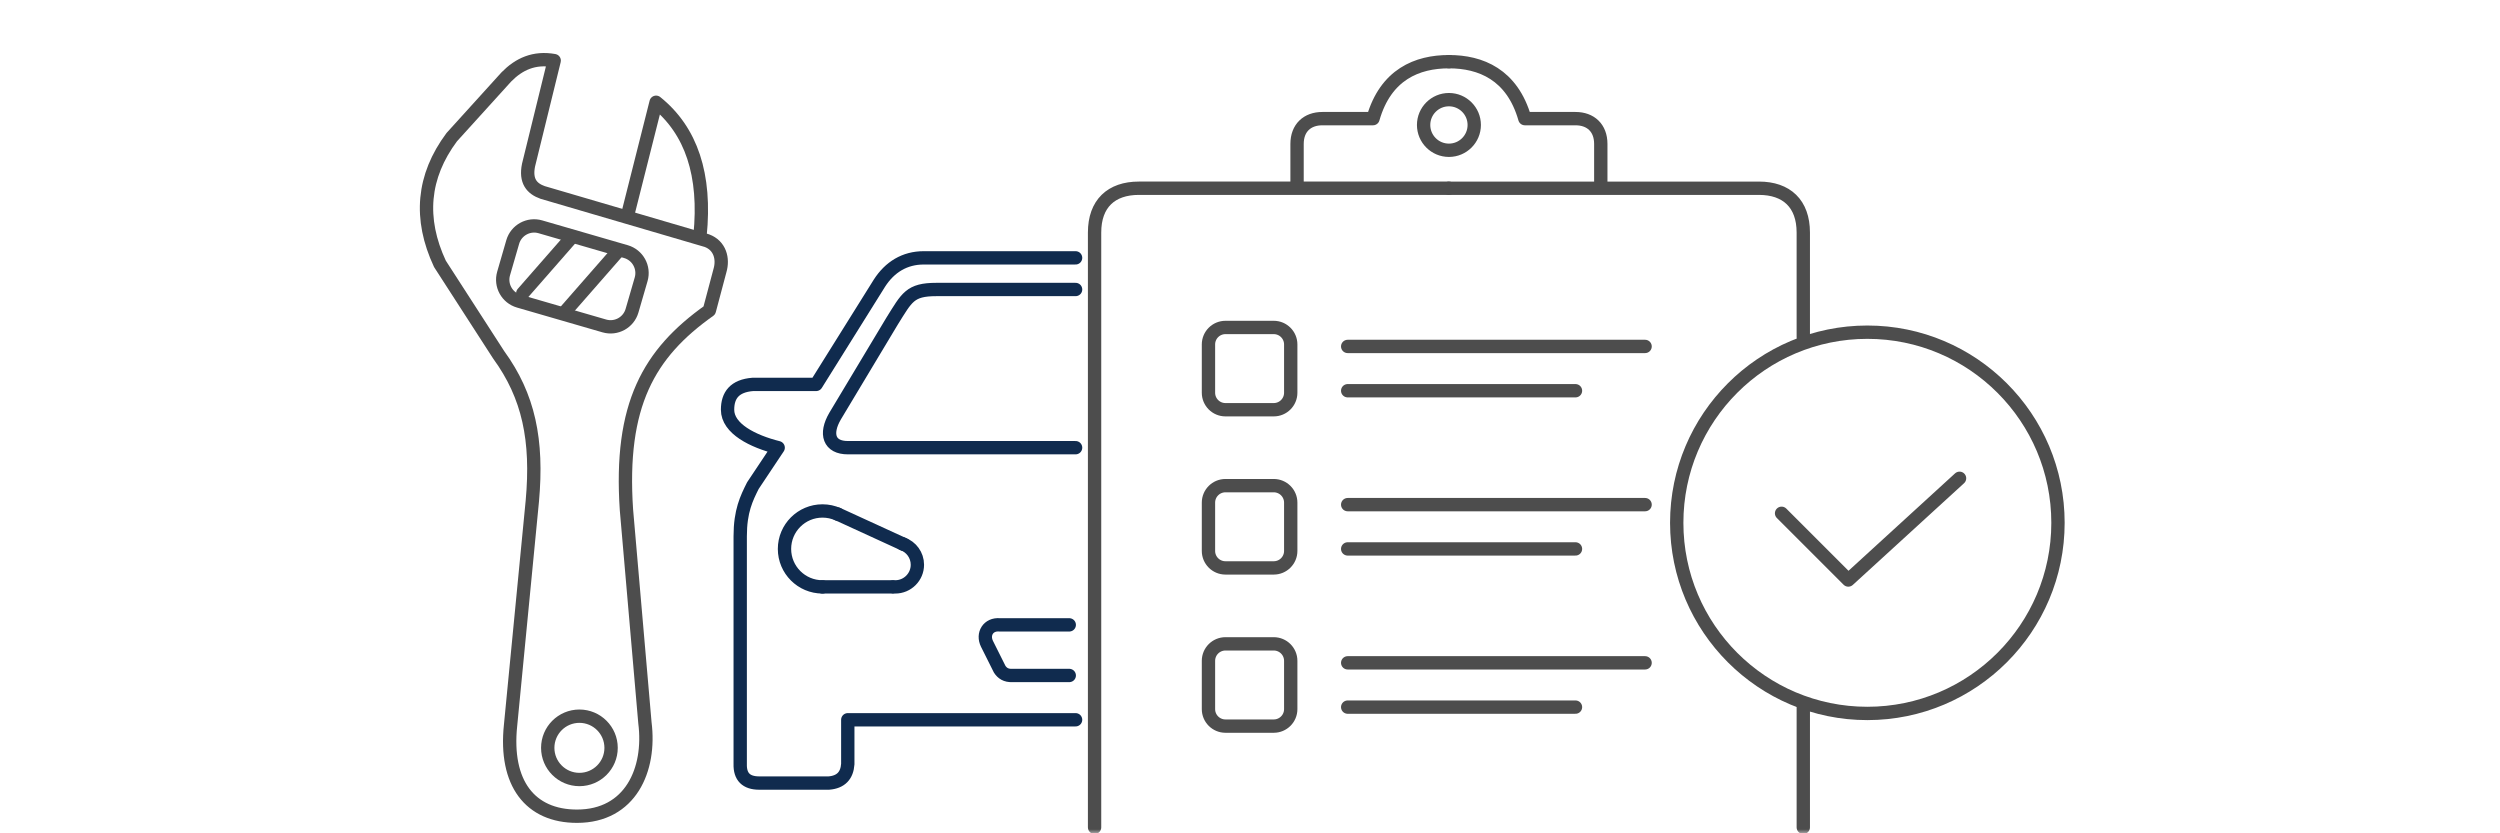 <svg width="300" height="100" viewBox="0 0 300 100" fill="none" xmlns="http://www.w3.org/2000/svg">
<mask id="mask0_186_5155" style="mask-type:alpha" maskUnits="userSpaceOnUse" x="0" y="0" width="300" height="100">
<rect width="300" height="100" fill="#D9D9D9"/>
</mask>
<g mask="url(#mask0_186_5155)">
<path d="M173.872 7.402C170.075 7.402 166.278 8.92 164.76 14.236H158.685C156.877 14.236 155.647 15.343 155.647 17.273V21.829" stroke="#4D4D4D" stroke-width="1.6" stroke-miterlimit="79.84" stroke-linecap="round" stroke-linejoin="round"/>
<path d="M173.871 7.402C177.668 7.402 181.464 8.92 182.983 14.236H189.058C190.866 14.236 192.095 15.343 192.095 17.273V21.829" stroke="#4D4D4D" stroke-width="1.6" stroke-miterlimit="79.84" stroke-linecap="round" stroke-linejoin="round"/>
<path d="M173.872 22.588H136.664C133.351 22.588 131.349 24.438 131.349 27.903V99.281" stroke="#4D4D4D" stroke-width="1.6" stroke-miterlimit="79.84" stroke-linecap="round" stroke-linejoin="round"/>
<path d="M173.871 22.589H211.079C214.391 22.589 216.394 24.44 216.394 27.905V40.477" stroke="#4D4D4D" stroke-width="1.6" stroke-miterlimit="79.84" stroke-linecap="round" stroke-linejoin="round"/>
<path d="M216.395 84.802V99.281" stroke="#4D4D4D" stroke-width="1.6" stroke-miterlimit="79.84" stroke-linecap="round" stroke-linejoin="round"/>
<path fill-rule="evenodd" clip-rule="evenodd" d="M224.082 39.862C236.71 39.862 246.958 50.11 246.958 62.737C246.958 75.365 236.71 85.613 224.082 85.613C211.455 85.613 201.207 75.365 201.207 62.737C201.207 50.11 211.455 39.862 224.082 39.862Z" stroke="#4D4D4D" stroke-width="1.6" stroke-miterlimit="79.84"/>
<path d="M213.789 61.595L221.796 69.601L235.146 57.395" stroke="#4D4D4D" stroke-width="1.6" stroke-miterlimit="79.84" stroke-linecap="round" stroke-linejoin="round"/>
<path d="M129.07 30.942H110.846C108.568 30.942 106.773 32.045 105.531 33.979L97.937 46.128H90.344C88.149 46.298 87.309 47.433 87.307 49.166C87.307 51.444 90.344 52.962 93.381 53.722L90.344 58.278C89.585 59.796 88.825 61.315 88.825 64.352V91.689C88.786 93.207 89.546 93.966 91.103 93.967H99.456C100.922 93.851 101.639 93.053 101.734 91.689V86.373H129.07" stroke="#102B4E" stroke-width="1.6" stroke-miterlimit="79.84" stroke-linecap="round" stroke-linejoin="round"/>
<path d="M129.071 53.722H101.734C99.515 53.722 98.945 52.096 100.216 49.925L107.05 38.535C108.836 35.694 109.173 34.739 112.365 34.739H129.071" stroke="#102B4E" stroke-width="1.6" stroke-miterlimit="79.84" stroke-linecap="round" stroke-linejoin="round"/>
<path d="M98.697 70.427C96.182 70.427 94.139 68.386 94.139 65.871C94.139 63.356 96.182 61.315 98.697 61.315C99.353 61.315 99.977 61.454 100.54 61.704" stroke="#102B4E" stroke-width="1.6" stroke-miterlimit="79.84" stroke-linecap="round" stroke-linejoin="round"/>
<path d="M108.304 65.26C109.342 65.622 110.087 66.609 110.087 67.77C110.087 69.237 108.896 70.427 107.429 70.427C107.365 70.427 107.302 70.425 107.24 70.42" stroke="#102B4E" stroke-width="1.6" stroke-miterlimit="79.84" stroke-linecap="round" stroke-linejoin="round"/>
<path d="M100.513 61.683L108.468 65.331" stroke="#102B4E" stroke-width="1.6" stroke-miterlimit="79.84" stroke-linecap="round" stroke-linejoin="round"/>
<path d="M107.05 70.427H98.697" stroke="#102B4E" stroke-width="1.6" stroke-miterlimit="79.84" stroke-linecap="round" stroke-linejoin="round"/>
<path d="M128.311 74.983H119.958C118.602 74.864 117.854 76.068 118.439 77.261L119.958 80.298C120.265 80.774 120.715 81.09 121.477 81.057H128.311" stroke="#102B4E" stroke-width="1.6" stroke-miterlimit="79.84" stroke-linecap="round" stroke-linejoin="round"/>
<path fill-rule="evenodd" clip-rule="evenodd" d="M145.016 41.333V47.13C145.016 48.254 145.929 49.167 147.053 49.167H152.851C153.975 49.167 154.888 48.254 154.888 47.13V41.333C154.888 40.21 153.975 39.296 152.851 39.296H147.053C145.929 39.296 145.016 40.21 145.016 41.333Z" stroke="#4D4D4D" stroke-width="1.6" stroke-miterlimit="79.84"/>
<path fill-rule="evenodd" clip-rule="evenodd" d="M145.016 60.315V66.112C145.016 67.236 145.929 68.149 147.053 68.149H152.851C153.975 68.149 154.888 67.236 154.888 66.112V60.315C154.888 59.191 153.975 58.278 152.851 58.278H147.053C145.929 58.278 145.016 59.191 145.016 60.315Z" stroke="#4D4D4D" stroke-width="1.6" stroke-miterlimit="79.84"/>
<path fill-rule="evenodd" clip-rule="evenodd" d="M145.016 79.299V85.096C145.016 86.22 145.929 87.133 147.053 87.133H152.851C153.975 87.133 154.888 86.22 154.888 85.096V79.299C154.888 78.176 153.975 77.262 152.851 77.262H147.053C145.929 77.262 145.016 78.176 145.016 79.299Z" stroke="#4D4D4D" stroke-width="1.6" stroke-miterlimit="79.84"/>
<path d="M161.722 41.572H197.411" stroke="#4D4D4D" stroke-width="1.6" stroke-miterlimit="79.84" stroke-linecap="round" stroke-linejoin="round"/>
<path d="M161.722 46.888H189.058" stroke="#4D4D4D" stroke-width="1.6" stroke-miterlimit="79.84" stroke-linecap="round" stroke-linejoin="round"/>
<path d="M161.722 60.556H197.411" stroke="#4D4D4D" stroke-width="1.6" stroke-miterlimit="79.84" stroke-linecap="round" stroke-linejoin="round"/>
<path d="M161.722 65.87H189.058" stroke="#4D4D4D" stroke-width="1.6" stroke-miterlimit="79.84" stroke-linecap="round" stroke-linejoin="round"/>
<path d="M161.722 79.54H197.411" stroke="#4D4D4D" stroke-width="1.6" stroke-miterlimit="79.84" stroke-linecap="round" stroke-linejoin="round"/>
<path d="M161.722 84.854H189.058" stroke="#4D4D4D" stroke-width="1.6" stroke-miterlimit="79.84" stroke-linecap="round" stroke-linejoin="round"/>
<path fill-rule="evenodd" clip-rule="evenodd" d="M173.871 11.958C175.548 11.958 176.91 13.319 176.91 14.995C176.91 16.672 175.548 18.033 173.871 18.033C172.195 18.033 170.833 16.672 170.833 14.995C170.833 13.319 172.195 11.958 173.871 11.958Z" stroke="#4D4D4D" stroke-width="1.6" stroke-miterlimit="79.84"/>
<path fill-rule="evenodd" clip-rule="evenodd" d="M61.526 29.043L60.432 32.82C60.02 34.239 60.838 35.726 62.256 36.137L72.525 39.114C73.944 39.525 75.431 38.707 75.842 37.288L76.938 33.512C77.348 32.091 76.53 30.605 75.111 30.193L64.843 27.216C63.425 26.805 61.938 27.624 61.526 29.043Z" stroke="#4D4D4D" stroke-width="1.6" stroke-miterlimit="79.84"/>
<path d="M68.643 28.437L62.732 35.192" stroke="#4D4D4D" stroke-width="1.6" stroke-miterlimit="79.84" stroke-linecap="round" stroke-linejoin="round"/>
<path d="M74.217 30.08L67.82 37.391" stroke="#4D4D4D" stroke-width="1.6" stroke-miterlimit="79.84" stroke-linecap="round" stroke-linejoin="round"/>
<path fill-rule="evenodd" clip-rule="evenodd" d="M63.427 19.801C63.029 21.73 63.817 22.633 65.116 23.095L84.833 28.879C86.397 29.469 86.813 31.049 86.395 32.468L85.123 37.253C77.847 42.409 74.328 48.581 75.174 61.185L77.39 86.729C78.105 92.351 75.676 97.946 69.237 97.946C63.617 97.946 60.533 94.003 61.269 87.022L63.879 60.13C64.541 52.822 63.451 47.544 59.843 42.583L52.79 31.659C50.259 26.24 50.703 21.17 54.209 16.46L60.762 9.231C62.272 7.69 64.097 6.843 66.504 7.272L63.427 19.801Z" stroke="#4D4D4D" stroke-width="1.6" stroke-miterlimit="79.84" stroke-linejoin="round"/>
<path d="M84.001 28.28C84.745 20.979 82.957 15.667 78.731 12.271L75.286 25.916" stroke="#4D4D4D" stroke-width="1.6" stroke-miterlimit="79.84" stroke-linecap="round" stroke-linejoin="round"/>
<path fill-rule="evenodd" clip-rule="evenodd" d="M69.529 85.942C71.627 85.942 73.331 87.644 73.331 89.742C73.331 91.84 71.627 93.541 69.529 93.541C67.431 93.541 65.728 91.84 65.728 89.742C65.728 87.644 67.431 85.942 69.529 85.942Z" stroke="#4D4D4D" stroke-width="1.6" stroke-miterlimit="79.84" stroke-linejoin="round"/>
</g>
</svg>
